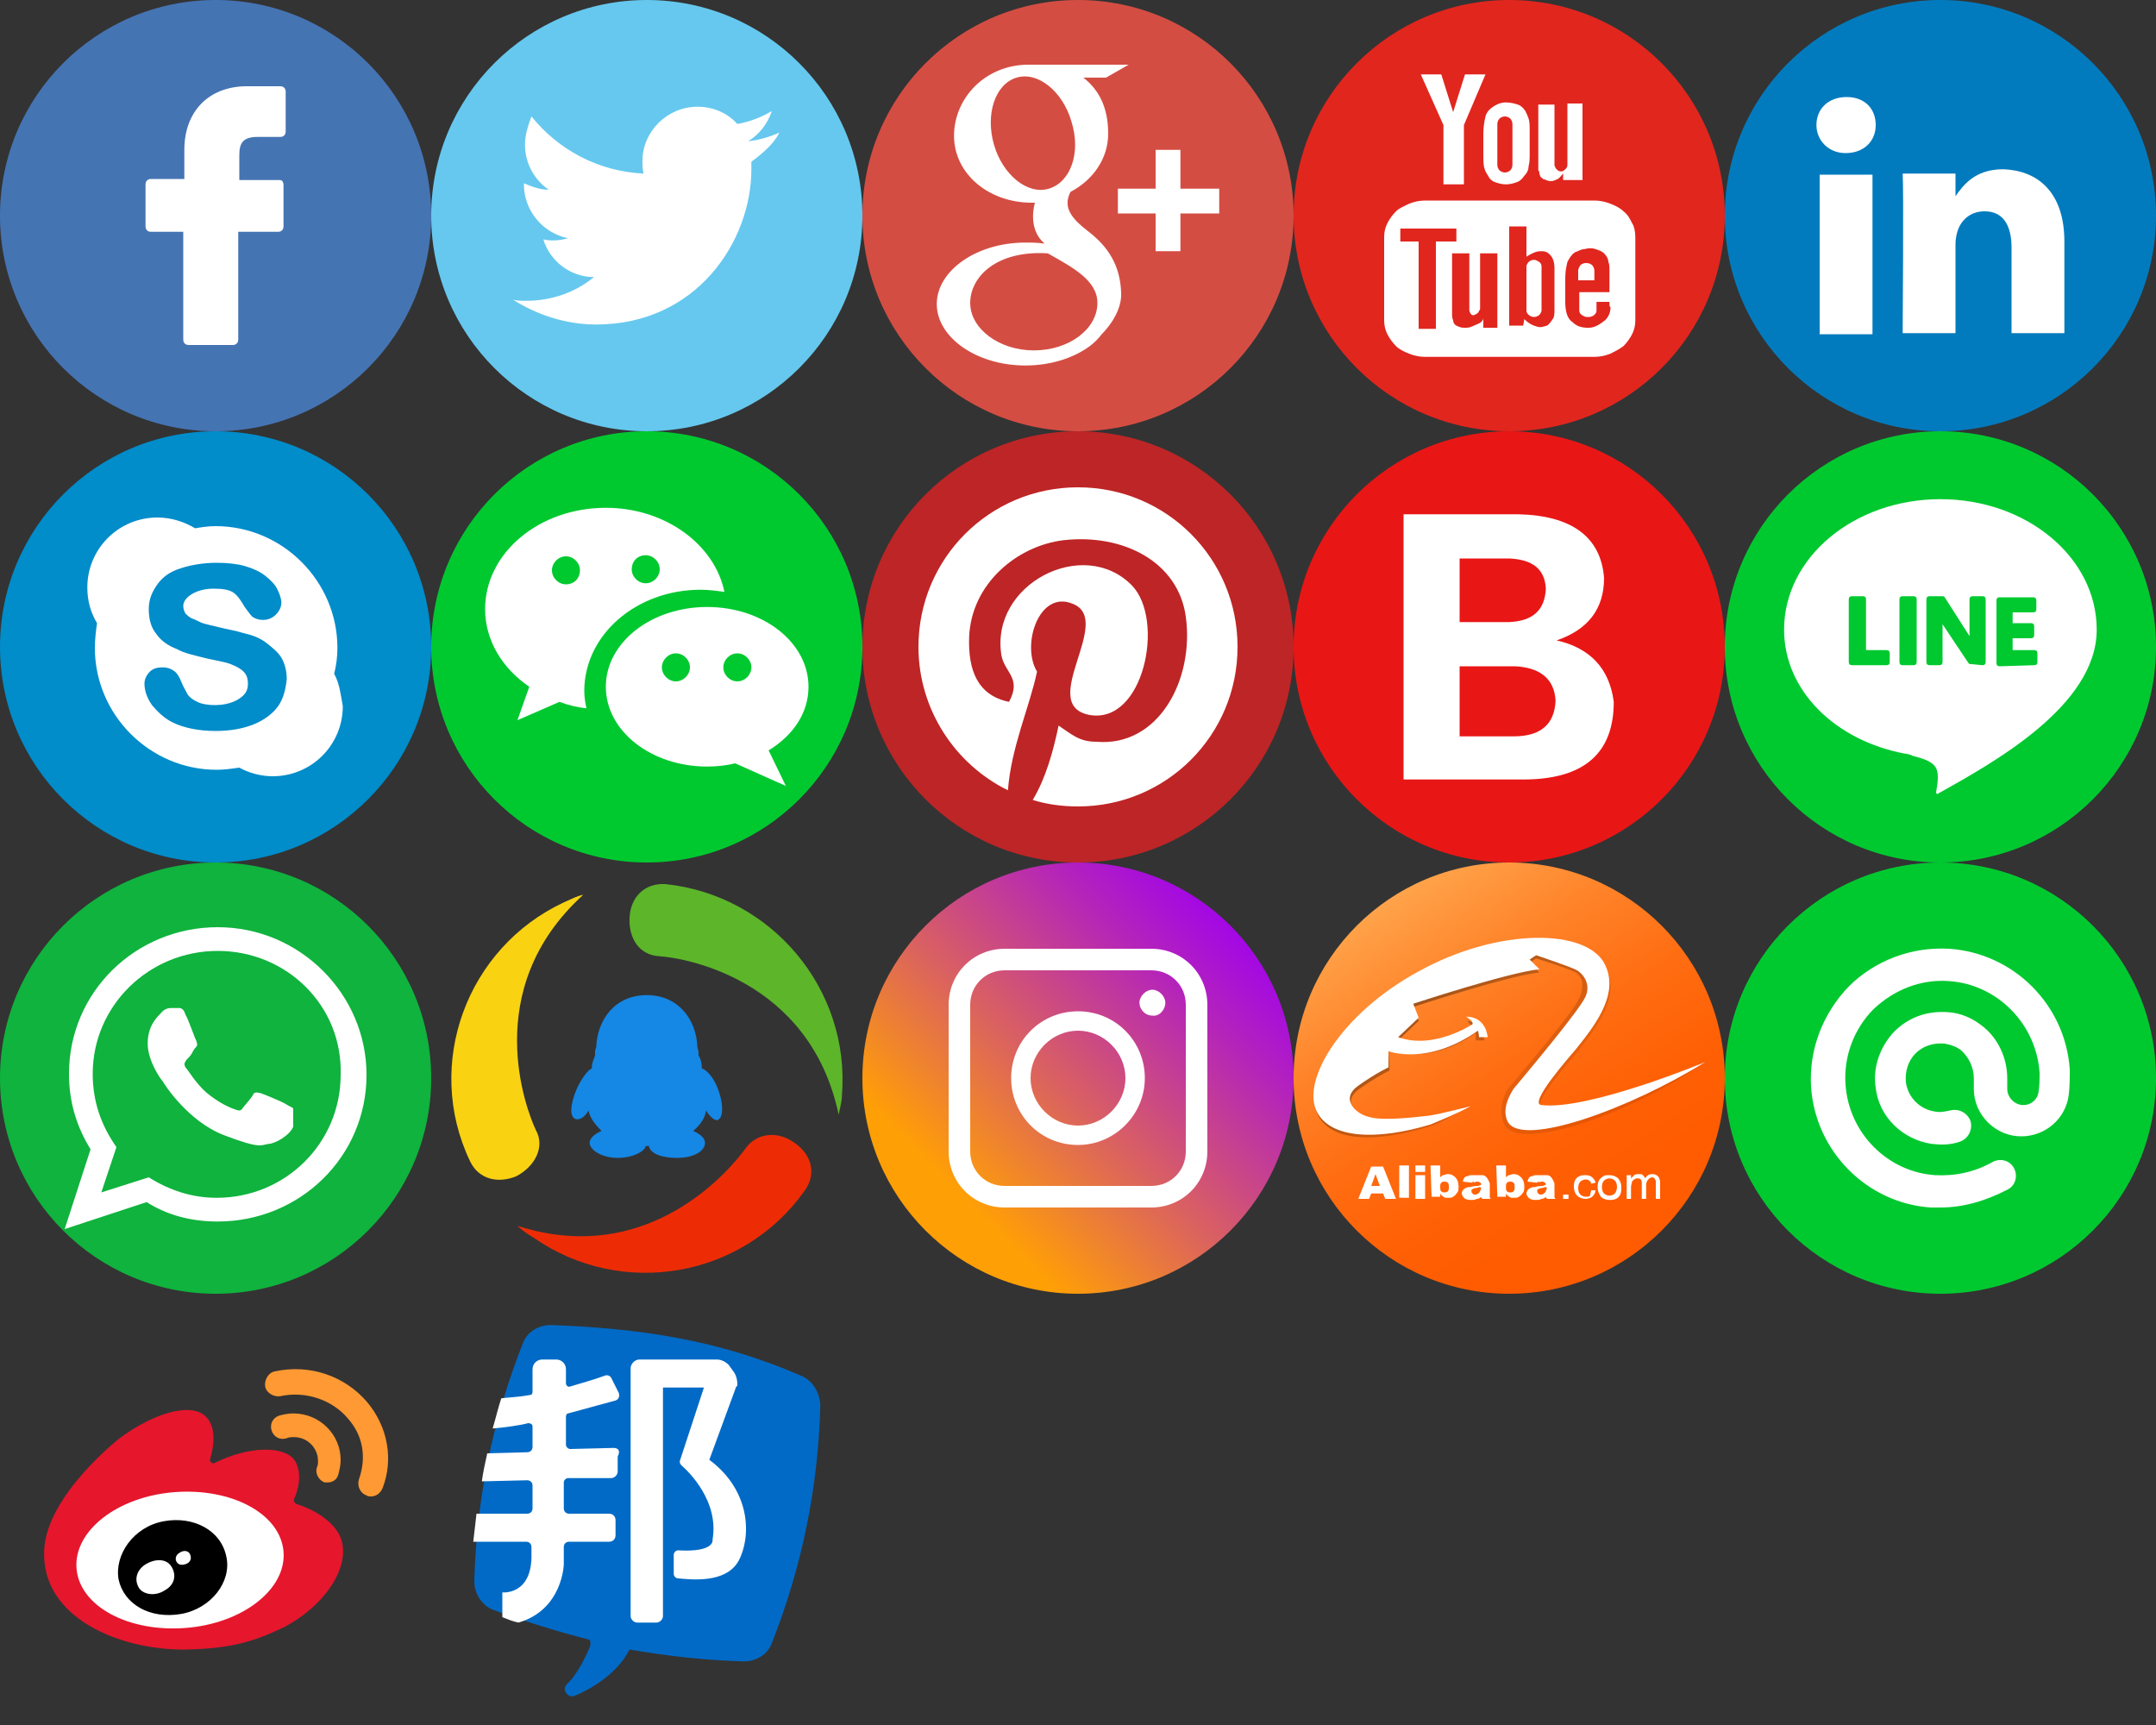 <?xml version="1.0" encoding="utf-8"?>
<!-- Generator: Adobe Illustrator 22.1.0, SVG Export Plug-In . SVG Version: 6.00 Build 0)  -->
<svg version="1.1" id="圖層_1" xmlns="http://www.w3.org/2000/svg" xmlns:xlink="http://www.w3.org/1999/xlink" x="0px" y="0px"
	 viewBox="0 0 200 160" style="enable-background:new 0 0 200 160;" xml:space="preserve">
<rect x="0" y="0" width="200" height="160" fill="#333333" stroke="none"/>
<style type="text/css">
	.st0{fill:#4574B3;}
	.st1{fill:#FFFFFF;}
	.st2{fill:#66C8EE;}
	.st3{fill:#018CCA;}
	.st4{fill:#027BBE;}
	.st5{fill:#E1261E;}
	.st6{fill:#0FB33D;}
	.st7{fill:#00C930;}
	.st8{fill:#00C831;fill-opacity:0;}
	.st9{fill:#ED2C06;}
	.st10{fill:#F9D212;}
	.st11{fill:#5DB52A;}
	.st12{fill:#1587E5;}
	.st13{fill:url(#SVGID_1_);}
	.st14{fill:#BE2526;}
	.st15{fill:#E91616;}
	.st16{fill:#D44D43;}
	.st17{fill:url(#SVGID_2_);}
	.st18{fill:url(#SVGID_3_);}
	.st19{fill:#E6162D;}
	.st20{fill:#FF9933;}
	.st21{fill:#016AC6;}
</style>
<g>
	<circle class="st0" cx="20" cy="20" r="20"/>
	<g>
		<path class="st1" d="M26,8h-3.1c-3.5,0-5.8,2.3-5.8,5.9v2.7H14c-0.3,0-0.5,0.2-0.5,0.5V21c0,0.3,0.2,0.5,0.5,0.5h3v10
			c0,0.3,0.2,0.5,0.5,0.5h4.1c0.3,0,0.5-0.2,0.5-0.5v-10h3.7c0.3,0,0.5-0.2,0.5-0.5v-3.9c0-0.1-0.1-0.3-0.1-0.3
			c-0.1-0.1-0.2-0.1-0.3-0.1h-3.7v-2.3c0-1.1,0.3-1.7,1.7-1.7H26c0.3,0,0.5-0.2,0.5-0.5V8.5C26.5,8.2,26.3,8,26,8z"/>
	</g>
</g>
<g>
	<circle class="st2" cx="60" cy="20" r="20"/>
	<g>
		<g>
			<path class="st1" d="M72.3,12.3c-0.9,0.4-1.9,0.7-2.9,0.8c1-0.6,1.8-1.6,2.2-2.8c-1,0.6-2.1,1-3.2,1.2c-0.9-1-2.2-1.6-3.7-1.6
				c-2.8,0-5.1,2.3-5.1,5c0,0.4,0,0.8,0.1,1.2c-4.2-0.2-7.9-2.2-10.4-5.3c-0.3,0.8-0.6,1.7-0.6,2.6c0,1.8,0.9,3.3,2.2,4.2
				c-0.8,0-1.6-0.3-2.3-0.6v0.1c0,2.4,1.7,4.5,4.1,5c-0.4,0.1-0.9,0.2-1.3,0.2c-0.3,0-0.6,0-1-0.1c0.6,2,2.5,3.5,4.7,3.5
				c-1.7,1.4-3.9,2.2-6.3,2.2c-0.4,0-0.8,0-1.2-0.1c2.2,1.4,4.9,2.3,7.7,2.3c9.3,0,14.4-7.7,14.4-14.4V15
				C70.8,14.2,71.8,13.3,72.3,12.3z"/>
		</g>
	</g>
</g>
<g>
	<circle class="st3" cx="20" cy="60" r="20"/>
	<g id="XMLID_818_">
		<path id="XMLID_819_" class="st1" d="M31,62.5c0.2-0.8,0.3-1.6,0.3-2.4c0-6.2-5.1-11.3-11.3-11.3c-0.7,0-1.3,0.1-1.9,0.2
			c-1-0.6-2.2-1-3.5-1c-3.6,0-6.5,2.9-6.5,6.5c0,1.2,0.3,2.3,0.9,3.3c-0.1,0.7-0.2,1.5-0.2,2.3c0,6.2,5.1,11.3,11.3,11.3
			c0.7,0,1.4-0.1,2.1-0.2c0.9,0.5,2,0.8,3.1,0.8c3.6,0,6.5-2.9,6.5-6.5C31.6,64.4,31.5,63.4,31,62.5z M25.8,65.5
			c-0.5,0.7-1.3,1.3-2.3,1.7c-1,0.4-2.2,0.6-3.5,0.6c-1.6,0-3-0.3-4-0.8c-0.8-0.4-1.4-1-1.9-1.6c-0.5-0.7-0.7-1.4-0.7-2
			c0-0.4,0.2-0.8,0.5-1.1s0.7-0.4,1.2-0.4c0.4,0,0.7,0.1,1,0.3c0.3,0.2,0.5,0.5,0.7,1s0.4,0.8,0.6,1.2c0.2,0.3,0.5,0.5,0.9,0.7
			s1,0.3,1.6,0.3c0.9,0,1.7-0.2,2.3-0.6c0.6-0.4,0.8-0.8,0.8-1.4c0-0.4-0.1-0.8-0.4-1.1s-0.7-0.5-1.2-0.7s-1.2-0.3-2.1-0.5
			c-1.2-0.3-2.2-0.5-2.9-0.9l0,0c-0.8-0.3-1.5-0.8-1.9-1.4c-0.5-0.6-0.7-1.4-0.7-2.3s0.3-1.6,0.8-2.3s1.2-1.2,2.2-1.5
			c0.9-0.3,2.1-0.5,3.3-0.5c1,0,1.9,0.1,2.6,0.3s1.4,0.5,1.9,0.9s0.9,0.8,1.1,1.2s0.4,0.9,0.4,1.3s-0.2,0.8-0.5,1.1
			s-0.7,0.5-1.2,0.5c-0.4,0-0.7-0.1-1-0.3c-0.2-0.2-0.4-0.5-0.7-0.9c-0.3-0.5-0.6-1-1-1.3s-1-0.4-1.9-0.4c-0.8,0-1.5,0.2-2,0.5
			S17,55.8,17,56.2c0,0.3,0.1,0.5,0.2,0.7c0.2,0.2,0.4,0.4,0.7,0.5c0.3,0.1,0.6,0.3,0.9,0.4s0.8,0.2,1.6,0.4
			c0.8,0.2,1.5,0.3,2.1,0.5c0.1,0,0.3,0.1,0.4,0.1c0.8,0.2,1.4,0.5,1.9,0.9s1,0.8,1.3,1.3s0.5,1.2,0.5,2
			C26.5,63.9,26.3,64.8,25.8,65.5z"/>
	</g>
</g>
<g>
	<circle class="st4" cx="180" cy="20" r="20"/>
	<g>
		<path id="LinkedIn" class="st1" d="M191.5,22.4v8.5h-4.9V23c0-2-0.7-3.4-2.5-3.4c-1.4,0-2.2,0.9-2.5,1.8c-0.1,0.3-0.2,0.8-0.2,1.2
			v8.3h-4.9c0,0,0.1-13.5,0-14.8h4.9v2.1l0,0l0,0l0,0c0.7-1,1.8-2.5,4.4-2.5C189.1,15.8,191.5,17.9,191.5,22.4z M171.3,9
			c-1.7,0-2.8,1.1-2.8,2.6c0,1.4,1.1,2.6,2.7,2.6l0,0c1.7,0,2.8-1.1,2.8-2.6S173,9,171.3,9z M168.8,31h4.9V16.2h-4.9V31z"/>
	</g>
</g>
<g>
	<circle class="st5" cx="140" cy="20" r="20"/>
	<g>
		<path class="st1" d="M151.7,22v7.7c0,0.5-0.1,0.9-0.3,1.3c-0.2,0.4-0.5,0.8-0.8,1.1c-0.4,0.3-0.8,0.5-1.2,0.7
			c-0.5,0.2-1,0.3-1.5,0.3h-15.7c-0.5,0-1-0.1-1.5-0.3s-0.9-0.4-1.2-0.7c-0.3-0.3-0.6-0.7-0.8-1.1c-0.2-0.4-0.3-0.8-0.3-1.3V22
			c0-0.5,0.1-0.9,0.3-1.3c0.2-0.4,0.5-0.8,0.8-1.1c0.3-0.3,0.8-0.5,1.2-0.7c0.5-0.2,1-0.3,1.5-0.3h15.7c0.5,0,1,0.1,1.5,0.3
			s0.9,0.4,1.2,0.7c0.4,0.3,0.6,0.7,0.8,1.1C151.6,21,151.7,21.5,151.7,22z M133.2,30.5v-8.1h1.9v-1.2h-5.2v1.2h1.7v8.1H133.2z
			 M133.9,11.6l-2.1-4.7h1.9l1.1,3.5l1.1-3.5h1.9l-2,4.7v5.5h-1.9V11.6z M138.9,23.5h-1.6v4.3c0,0.3,0,0.6,0,0.7
			c0,0.2,0,0.3-0.1,0.3c0,0.2-0.2,0.3-0.4,0.4c-0.2,0.1-0.4,0-0.5-0.4c0,0,0-0.2,0-0.3c0-0.2,0-0.4,0-0.7v-4.3h-1.6v4.3
			c0,0.3,0,0.6,0,0.8c0,0.2,0,0.4,0,0.5c0,0.2,0,0.4,0.1,0.6c0,0.2,0.1,0.4,0.3,0.5c0.2,0.1,0.4,0.2,0.7,0.2s0.5,0,0.7-0.1
			s0.5-0.2,0.7-0.3s0.4-0.3,0.4-0.5v0.9h1.3V23.5L138.9,23.5z M137.6,12.4c0-0.6,0.1-1.2,0.2-1.6c0.1-0.4,0.4-0.7,0.7-0.9
			c0.3-0.2,0.7-0.4,1.2-0.4c0.4,0,0.8,0.1,1.1,0.2c0.3,0.1,0.5,0.3,0.7,0.6c0.1,0.2,0.2,0.4,0.3,0.7s0.1,0.7,0.1,1.2V14
			c0,0.7,0,1.1-0.1,1.4c0,0.3-0.1,0.6-0.4,0.9c-0.2,0.3-0.4,0.5-0.7,0.6s-0.6,0.2-1,0.2s-0.7-0.1-1-0.2s-0.5-0.3-0.6-0.5
			c-0.1-0.2-0.3-0.4-0.4-0.8c-0.1-0.3-0.1-0.8-0.1-1.4C137.6,14.3,137.6,12.4,137.6,12.4z M138.9,15.3c0,0.2,0.1,0.4,0.2,0.5
			c0.1,0.1,0.3,0.2,0.5,0.2c0.2,0,0.4-0.1,0.5-0.2c0.1-0.1,0.2-0.3,0.2-0.5v-3.8c0-0.2-0.1-0.4-0.2-0.5c-0.1-0.1-0.3-0.2-0.5-0.2
			c-0.2,0-0.4,0.1-0.5,0.2c-0.1,0.1-0.2,0.3-0.2,0.5V15.3L138.9,15.3z M144.2,28.5v-3.6c0-0.7-0.2-1.2-0.7-1.5
			c-0.2-0.1-0.4-0.1-0.6-0.1c-0.4,0-0.8,0.2-1.3,0.5V21H140v9.2h1.3l0.1-0.6c0.4,0.4,0.8,0.6,1.2,0.7c0.3,0.1,0.6,0,0.9-0.1
			c0.2-0.1,0.4-0.4,0.6-0.7C144.2,29.3,144.2,29,144.2,28.5z M142.3,24.1c0.2,0,0.3,0.1,0.5,0.2c0.1,0.1,0.2,0.2,0.2,0.4v4.1
			c0,0.1-0.1,0.3-0.2,0.4c-0.1,0.1-0.3,0.2-0.5,0.2s-0.4-0.1-0.5-0.2c-0.1-0.1-0.2-0.2-0.2-0.4v-4.1c0-0.1,0.1-0.3,0.2-0.4
			S142.1,24.1,142.3,24.1z M142.9,16.4c0-0.1-0.1-0.2-0.1-0.3s0-0.2-0.1-0.3c0-0.1,0-0.3,0-0.5v-0.8V9.7h1.5v5.6
			c0,0.1,0.1,0.3,0.2,0.4c0.1,0.1,0.2,0.2,0.4,0.2s0.3-0.1,0.4-0.2c0.1-0.1,0.2-0.2,0.2-0.4V9.6h1.4v7.1H145v-0.6
			c-0.2,0.2-0.3,0.4-0.5,0.5s-0.4,0.2-0.6,0.2c-0.3,0-0.5-0.1-0.7-0.2C143.3,16.8,143.2,16.6,142.9,16.4z M149.3,28h-1.2v0.2v0.6
			c0,0.2-0.1,0.3-0.2,0.4c-0.1,0.1-0.3,0.2-0.5,0.2h-0.2c-0.2,0-0.3-0.1-0.5-0.2c-0.1-0.1-0.2-0.2-0.2-0.4v-0.1V28v-0.9h2.8v-1
			c0-0.4,0-0.7,0-1s0-0.6-0.1-0.8c0-0.3-0.2-0.6-0.4-0.8c-0.2-0.2-0.5-0.3-0.8-0.4s-0.6-0.1-1,0c-0.3,0-0.6,0.2-0.9,0.3
			c-0.3,0.2-0.5,0.5-0.7,0.9c-0.1,0.4-0.2,0.9-0.2,1.5V28c0,0.9,0.2,1.6,0.7,1.9c0.4,0.4,0.9,0.5,1.4,0.5h0.1c0.5,0,1-0.3,1.5-0.7
			c0.3-0.3,0.5-0.7,0.5-1.2C149.3,28.5,149.3,28.3,149.3,28z M147.9,26h-1.5v-0.9c0-0.2,0.1-0.3,0.2-0.5c0.1-0.1,0.3-0.2,0.5-0.2
			h0.1c0.2,0,0.4,0.1,0.5,0.2s0.2,0.3,0.2,0.5V26z"/>
	</g>
</g>
<g>
	<circle class="st6" cx="20" cy="100" r="20"/>
	<g>
		<g>
			<path id="WhatsApp" class="st1" d="M34,99.7c0,7.6-6.2,13.6-13.8,13.6c-2.5,0-4.7-0.6-6.6-1.8L6,114l2.4-7.4c-1.3-2.1-2-4.4-2-7
				C6.4,92,12.6,86,20.2,86S34,92.2,34,99.7z M20.2,88.2c-6.4,0-11.6,5.1-11.6,11.4c0,2.6,0.8,4.8,2.2,6.8l-1.4,4.2l4.4-1.4
				c1.9,1.2,4,1.9,6.3,1.9c6.4,0,11.5-5.1,11.5-11.4C31.8,93.3,26.6,88.2,20.2,88.2z M27.2,102.8c-0.1-0.1-0.4-0.2-0.7-0.4
				s-2-0.9-2.3-1c-0.4-0.1-0.6-0.1-0.7,0.1c-0.2,0.4-0.8,1-1,1.3s-0.4,0.2-0.7,0.1s-1.4-0.5-2.7-1.6c-1-0.9-1.6-2-1.9-2.3
				c-0.2-0.4,0-0.5,0.1-0.7c0.1-0.1,0.4-0.4,0.5-0.6s0.2-0.4,0.4-0.6s0-0.5,0-0.6c-0.1-0.1-0.7-1.9-1-2.4c-0.2-0.7-0.6-0.6-0.7-0.6
				c-0.2,0-0.5,0-0.7,0s-0.6,0.1-0.9,0.5c-0.4,0.4-1.2,1.2-1.2,2.8c0,1.6,1.2,3.3,1.4,3.5c0.1,0.2,2.3,3.7,5.7,5s3.4,0.9,4.1,0.8
				c0.6,0,2-0.8,2.3-1.6C27.2,103.6,27.2,102.9,27.2,102.8z"/>
		</g>
	</g>
</g>
<g>
	<circle class="st7" cx="180" cy="60" r="20"/>
	<path class="st1" d="M180,46.3c-8,0-14.5,5.4-14.5,12.1c0,5.7,4.8,10.3,11.2,11.5c0.1,0,0.6,0.1,0.7,0.2c2.4,0.6,2.6,1.1,2.2,3.4
		c0,0.1,0.1,0.2,0.2,0.1c5-2.8,14.7-8.1,14.7-15.2C194.5,51.7,188,46.3,180,46.3z M175.3,61.4c0,0.2-0.1,0.3-0.3,0.3h-3.2
		c-0.2,0-0.3-0.1-0.3-0.3v-5.8c0-0.2,0.1-0.3,0.3-0.3h1c0.2,0,0.3,0.1,0.3,0.3v4.7h1.9c0.2,0,0.3,0.1,0.3,0.3V61.4z M177.8,61.4
		c0,0.2-0.1,0.3-0.3,0.3h-1c-0.2,0-0.3-0.1-0.3-0.3v-5.8c0-0.2,0.1-0.3,0.3-0.3h1c0.2,0,0.3,0.1,0.3,0.3V61.4z M184.2,61.4
		c0,0.2-0.1,0.3-0.3,0.3l-1-0.1c-0.2,0-0.2,0-0.3-0.1l-2.4-3.6v3.5c0,0.2-0.1,0.3-0.3,0.3H179c-0.2,0-0.3-0.1-0.3-0.3v-5.8
		c0-0.2,0.1-0.3,0.3-0.3h1.1c0.2,0,0.2,0,0.3,0.1l2.3,3.6v-3.4c0-0.2,0.1-0.3,0.3-0.3h0.9c0.2,0,0.3,0.1,0.3,0.3
		C184.2,55.6,184.2,61.4,184.2,61.4z M189,61.4c0,0.2-0.1,0.3-0.3,0.3l-3.2,0.1c-0.2,0-0.3-0.1-0.3-0.3v-5.8c0-0.2,0.1-0.3,0.3-0.3
		h3.1c0.2,0,0.3,0.1,0.3,0.3v0.8c0,0.2-0.1,0.3-0.3,0.3h-1.9v1h1.7c0.2,0,0.3,0.1,0.3,0.3v0.8c0,0.2-0.1,0.3-0.3,0.3h-1.7v1.1h2
		c0.2,0,0.3,0.1,0.3,0.3L189,61.4L189,61.4z"/>
</g>
<g>
	<circle class="st8" cx="60" cy="100" r="20"/>
	<circle class="st8" cx="60" cy="100" r="20"/>
	<g>
		<path class="st9" d="M73.7,106c-1.5-1.1-3.5-1-4.6,0.6c-1.1,1.5-8.7,11.1-21.1,7.1c0.4,0.4,1,0.8,1.5,1.1
			c8.2,5.7,19.4,3.7,25.1-4.3C75.8,108.9,75.3,107.1,73.7,106z"/>
		<path class="st10" d="M49.7,104.8c-0.8-1.7-5.3-13,4.4-21.8c-0.6,0.1-1.1,0.4-1.8,0.7c-9,4.2-13,15-8.7,24
			c0.8,1.7,2.6,2.1,4.3,1.4C49.6,108.2,50.6,106.4,49.7,104.8z"/>
		<path class="st11" d="M61.7,82c-1.9-0.1-3.2,1.2-3.3,3.1c-0.1,1.8,0.8,3.5,2.8,3.6c1.9,0.1,13.9,1.9,16.6,14.7
			c0.1-0.6,0.3-1.2,0.3-1.8C78.9,91.7,71.5,83,61.7,82z"/>
		<path class="st12" d="M53.5,101c-0.6,1.4-0.7,2.6-0.1,2.8c0.3,0.1,0.8-0.1,1.2-0.8c0.1,0.7,0.7,1.4,1.2,1.9
			c-0.7,0.3-1.1,0.7-1.1,1.1c0,0.7,1.2,1.4,2.6,1.4s2.5-0.6,2.6-1.1h0.3c0.1,0.7,1.2,1.1,2.6,1.1c1.5,0,2.6-0.6,2.6-1.4
			c0-0.4-0.4-0.8-1.1-1.1c0.7-0.6,1.1-1.2,1.2-1.9c0.4,0.7,1,1.1,1.2,0.8c0.4-0.3,0.4-1.5-0.1-2.8c-0.4-1.1-1.1-1.8-1.5-1.9V99
			c0-0.4-0.1-0.8-0.3-1.1c0,0,0,0,0-0.1s0-0.4-0.1-0.6c-0.1-2.8-1.9-4.9-4.7-4.9c-2.9,0-4.6,2.2-4.7,4.9c-0.1,0.1-0.1,0.3-0.1,0.6
			c0,0,0,0,0,0.1c-0.1,0.3-0.3,0.7-0.3,1.1v0.1C54.6,99.2,54,99.9,53.5,101z"/>
	</g>
</g>
<g>
	
		<linearGradient id="SVGID_1_" gradientUnits="userSpaceOnUse" x1="85.858" y1="792.142" x2="114.142" y2="763.858" gradientTransform="matrix(1 0 0 1 0 -678)">
		<stop  offset="0.116" style="stop-color:#FF9F06"/>
		<stop  offset="0.444" style="stop-color:#DB635E"/>
		<stop  offset="0.827" style="stop-color:#B321BE"/>
		<stop  offset="1" style="stop-color:#A307E5"/>
	</linearGradient>
	<circle class="st13" cx="100" cy="100" r="20"/>
	<path class="st1" d="M100,93.8c-3.4,0-6.2,2.7-6.2,6.2c0,3.4,2.7,6.2,6.2,6.2c3.4,0,6.2-2.8,6.2-6.2S103.5,93.8,100,93.8z
		 M100,104.4c-2.4,0-4.4-2-4.4-4.4s2-4.4,4.4-4.4s4.4,2,4.4,4.4S102.4,104.4,100,104.4z M106.8,88H93.2c-2.9,0-5.2,2.3-5.2,5.2v13.6
		c0,2.9,2.3,5.2,5.2,5.2h13.6c2.9,0,5.2-2.3,5.2-5.2V93.2C112,90.3,109.7,88,106.8,88z M110,106.8c0,1.8-1.4,3.2-3.2,3.2H93.2
		c-1.8,0-3.2-1.4-3.2-3.2V93.2c0-1.8,1.4-3.2,3.2-3.2h13.6c1.8,0,3.2,1.4,3.2,3.2C110,93.2,110,106.8,110,106.8z M108.1,93
		c0,0.7-0.6,1.3-1.2,1.2c-0.7,0-1.2-0.6-1.2-1.2s0.6-1.2,1.2-1.2S108.1,92.4,108.1,93z"/>
</g>
<g>
	<circle class="st14" cx="100" cy="60" r="20"/>
	<path class="st1" d="M100,45.2c-8.2,0-14.8,6.6-14.8,14.8c0,5.8,3.4,10.9,8.3,13.3c0.3-4,2-7.7,2.7-11c-1.5-2.5,0.2-7.6,3.3-6.3
		c3.9,1.5-3.3,9.3,1.5,10.3c5.1,1,7.1-8.8,4-12c-4.5-4.6-13.2-0.1-12.1,6.5c0.3,1.6,1.9,2.1,0.7,4.3c-2.9-0.6-3.8-2.9-3.7-6
		c0.2-5,4.5-8.5,8.8-9c5.5-0.6,10.6,2,11.3,7.1c0.8,5.8-2.5,12.1-8.3,11.6c-1.6,0-2.3-0.7-3.5-1.5c-0.5,2.4-1.2,4.9-2.4,6.9
		c1.3,0.4,2.7,0.6,4.2,0.6c8.2,0,14.8-6.6,14.8-14.8S108.2,45.2,100,45.2z"/>
</g>
<g>
	<circle class="st15" cx="140" cy="60" r="20"/>
	<path class="st1" d="M141.3,72.3h-11.1V47.7h10.6c5,0.1,7.7,2.1,8,5.9c0,2.9-1.5,4.8-4.4,5.8c3.1,0.7,4.9,2.6,5.3,5.7
		C149.7,69.9,146.9,72.3,141.3,72.3z M140,51.8h-4.6v5.9h4.6c2.2-0.1,3.3-1.1,3.4-3.1C143.3,52.8,142.2,51.9,140,51.8z M140.5,61.8
		h-5.1v6.5h5c2.5,0,3.8-1.1,3.9-3.3C144.2,63,142.9,61.9,140.5,61.8z"/>
</g>
<g>
	<circle class="st7" cx="60" cy="60" r="20"/>
	<g>
		<path class="st1" d="M75,63.7c0-4.1-4.2-7.4-9.4-7.4s-9.4,3.3-9.4,7.4s4.2,7.4,9.4,7.4c0.9,0,1.8-0.1,2.6-0.3l4.7,2.1l-1.6-3.3
			C73.6,68.2,75,66.1,75,63.7z M62.7,63.2c-0.7,0-1.3-0.6-1.3-1.3s0.6-1.3,1.3-1.3s1.3,0.6,1.3,1.3S63.4,63.2,62.7,63.2z M68.4,63.2
			c-0.7,0-1.3-0.6-1.3-1.3s0.6-1.3,1.3-1.3s1.3,0.6,1.3,1.3S69.1,63.2,68.4,63.2z"/>
		<path class="st1" d="M65,54.7c0.7,0,1.5,0.1,2.2,0.2c-0.9-4.4-5.5-7.8-11-7.8C50,47.1,45,51.3,45,56.5c0,2.9,1.6,5.5,4.1,7.2
			L48,66.8l3.9-1.7c0.8,0.3,1.6,0.5,2.5,0.6c-0.1-0.5-0.2-1-0.2-1.6C54.2,58.9,59,54.7,65,54.7z M59.9,51.5c0.7,0,1.3,0.6,1.3,1.3
			s-0.6,1.3-1.3,1.3s-1.3-0.6-1.3-1.3S59.1,51.5,59.9,51.5z M52.5,54.2c-0.7,0-1.3-0.6-1.3-1.3s0.6-1.3,1.3-1.3s1.3,0.6,1.3,1.3
			S53.3,54.2,52.5,54.2z"/>
	</g>
</g>
<g>
	<circle class="st16" cx="100" cy="20" r="20"/>
	<g>
		<path class="st1" d="M104.7,6h-9.3c-4,0-6.9,3.1-6.9,6.6s3.2,6.2,7.2,6.2c0.1,0,0.2,0,0.3,0c-0.3,1.1-0.3,2.7,0.8,3.7l0.1,0.1
			c-0.6-0.1-1.2-0.1-1.8-0.1c-4.5,0-8.2,2.6-8.2,5.7s3.7,5.7,8.2,5.7c2.4,0,4.5-0.7,6-1.8l0,0l0,0c0.4-0.3,0.8-0.7,1.1-1.1
			c0.9-0.9,1.9-2.4,1.8-3.9c-0.1-2.5-1.2-4.2-3-5.6c-1.7-1.3-2.4-2.3-1.7-3.7c2.1-1.1,3.5-3.1,3.5-5.4c0-2.5-0.9-4.1-2.3-5.2h2.1
			L104.7,6z M101.8,28.1c0,2.4-2.6,4.4-5.9,4.4c-3.2,0-5.9-2-5.9-4.4s2.4-4.9,7.2-4.6C99.5,24.8,101.8,26,101.8,28.1z M97.3,17.5
			c-2,0.6-4.3-1.3-5.1-4.1s0.1-5.6,2.1-6.2s4.3,1.3,5.1,4.1C100.3,14.2,99.3,16.9,97.3,17.5z"/>
		<polygon class="st1" points="109.5,17.5 109.5,13.9 107.2,13.9 107.2,17.5 103.7,17.5 103.7,19.8 107.2,19.8 107.2,23.3 
			109.5,23.3 109.5,19.8 113.1,19.8 113.1,17.5 		"/>
	</g>
</g>
<g>
	
		<linearGradient id="SVGID_2_" gradientUnits="userSpaceOnUse" x1="128.508" y1="-698.32" x2="154.508" y2="-738.32" gradientTransform="matrix(1 0 0 -1 0 -616)">
		<stop  offset="0" style="stop-color:#FFA74E"/>
		<stop  offset="0.029" style="stop-color:#FFA249"/>
		<stop  offset="0.227" style="stop-color:#FF8329"/>
		<stop  offset="0.419" style="stop-color:#FF6D12"/>
		<stop  offset="0.6" style="stop-color:#FF6005"/>
		<stop  offset="0.759" style="stop-color:#FF5B00"/>
	</linearGradient>
	<circle class="st17" cx="140" cy="100" r="20"/>
	<g>
		
			<linearGradient id="SVGID_3_" gradientUnits="userSpaceOnUse" x1="126.057" y1="-699.446" x2="144.454" y2="-722.255" gradientTransform="matrix(1 0 0 -1 0 -616)">
			<stop  offset="0" style="stop-color:#000000;stop-opacity:0.6"/>
			<stop  offset="0.775" style="stop-color:#000000;stop-opacity:0.1"/>
		</linearGradient>
		<path class="st18" d="M158.2,98.5c-6.8,4.8-17.1,8.3-18.6,5.9c-0.5-0.9-0.4-2.2,0.2-3.3c1.5-1.8,6.2-7.3,6.7-8.5s0.3-1.9-0.2-2.3
			s-3.8-1.4-3.8-1.4l-0.6,0.4l0.9,0.9c-2.9,0.3-11.7,3.2-11.7,3.2l0.5,1.3l-1.9,1.8c3.3,1.2,6.9-1.2,6.9-1.2
			c-0.1-0.2-0.5-0.6-0.5-0.6c1.5,0.1,1.6,1.8,1.6,1.8h-0.8c0-0.3,0-0.7,0-0.7c-4.7,3.3-8.1,1.4-8.1,1.4l0.1,2.1c0,0-1.1,0.5-2.8,1.7
			s-0.3,2.6,1,2.9c1.3,0.4,4.4,0,5.4-0.1s3.8-1.3,3.8-1.3c-1,0.6-2.4,1.6-3.7,2c-5,1.5-9,1.4-10.3-1c-1.6-2.9,2.2-9.2,9.4-13.1
			c7.4-4.1,15.7-4,17.3-0.6c1.2,2.5-0.5,5.1-2.7,7.8c-0.5,0.6-4.5,5.1-3.2,5.2C147.6,103.4,158.2,98.5,158.2,98.5z"/>
		<path class="st1" d="M158.2,98.5c-7.1,4.4-16.9,7.9-18.3,5.6c-0.5-0.9-0.2-2,0.5-3.1c1.5-1.8,6.2-7.4,6.7-8.6s-0.3-2.1-0.8-2.4
			s-3.8-1.4-3.8-1.4l-0.6,0.4l0.9,0.9c-2.9,0.3-11.7,3.2-11.7,3.2l0.5,1.3l-1.9,1.8c3.3,1.2,6.9-1.2,6.9-1.2
			c0.1-0.3-0.6-0.7-0.6-0.7c1.9,0,2,1.9,2,1.9h-0.8c0-0.3-0.1-0.6-0.1-0.6c-4.7,3.3-8.3,1.9-8.3,1.9V99c0,0-1.1,0.5-2.8,1.7
			s-0.3,2.6,1,2.9c1.3,0.4,4.4,0,5.4-0.1s4-0.9,4-0.9c-1,0.6-3,1.4-3.7,1.7c-5,1.5-9.2,1.3-10.5-1.1c-1.6-2.9,2.2-9.2,9.4-13.1
			c7.4-4.1,15.7-4,17.3-0.6c1.2,2.5-0.5,5.1-2.7,7.8c-0.5,0.6-4.5,5.1-3.2,5.2C147.4,103,158.2,98.5,158.2,98.5z"/>
	</g>
	<path class="st1" d="M128.3,110.7h-1.1l-0.2,0.5h-1l1.2-3h1.1l1.2,3h-1L128.3,110.7z M128,110l-0.4-1.1l-0.4,1.1H128z M129.8,108.1
		h0.9v3h-0.9V108.1z M131.3,108.1h0.9v0.6h-0.9V108.1z M131.3,109h0.9v2.2h-0.9V109z M132.7,108.1h0.9v1.1c0.1-0.1,0.2-0.2,0.3-0.2
		s0.2-0.1,0.4-0.1c0.3,0,0.5,0.1,0.7,0.3c0.2,0.2,0.3,0.5,0.3,0.8c0,0.2,0,0.5-0.1,0.6s-0.2,0.3-0.4,0.4c-0.1,0.1-0.3,0.1-0.5,0.1
		s-0.3,0-0.4-0.1c-0.1-0.1-0.2-0.1-0.3-0.3v0.3h-0.8L132.7,108.1L132.7,108.1z M133.6,110.1c0,0.2,0,0.3,0.1,0.4s0.2,0.1,0.3,0.1
		s0.2,0,0.3-0.1s0.1-0.2,0.1-0.4c0-0.2,0-0.3-0.1-0.4s-0.2-0.1-0.3-0.1s-0.2,0-0.3,0.1S133.6,109.9,133.6,110.1z M136.6,109.7
		l-0.9-0.1c0-0.1,0.1-0.3,0.1-0.3s0.1-0.2,0.3-0.2c0.1,0,0.2-0.1,0.3-0.1s0.3,0,0.5,0c0.3,0,0.5,0,0.6,0c0.2,0,0.3,0.1,0.4,0.2
		c0.1,0.1,0.1,0.2,0.2,0.3c0,0.1,0.1,0.2,0.1,0.3v1c0,0.1,0,0.2,0,0.2c0,0.1,0,0.1,0.1,0.2h-0.8c0-0.1-0.1-0.1-0.1-0.1V111
		c-0.1,0.1-0.2,0.2-0.4,0.2c-0.2,0.1-0.3,0.1-0.6,0.1s-0.5-0.1-0.6-0.2s-0.2-0.3-0.2-0.4c0-0.2,0.1-0.3,0.2-0.4
		c0.1-0.1,0.3-0.2,0.6-0.2c0.3-0.1,0.6-0.1,0.7-0.1c0.1,0,0.2-0.1,0.3-0.1c0-0.1,0-0.2-0.1-0.2c0,0-0.1-0.1-0.2-0.1
		c-0.1,0-0.3,0-0.3,0.1C136.6,109.5,136.6,109.6,136.6,109.7z M137.3,110.1c-0.1,0-0.3,0.1-0.4,0.1c-0.2,0-0.3,0.1-0.3,0.1
		c-0.1,0-0.1,0.1-0.1,0.2s0,0.1,0.1,0.2s0.1,0.1,0.2,0.1c0.1,0,0.2,0,0.3-0.1c0.1,0,0.1-0.1,0.2-0.2c0-0.1,0.1-0.2,0.1-0.3
		L137.3,110.1L137.3,110.1z M138.8,108.1h0.9v1.1c0.1-0.1,0.2-0.2,0.3-0.2s0.2-0.1,0.4-0.1c0.3,0,0.5,0.1,0.7,0.3
		c0.2,0.2,0.3,0.5,0.3,0.8c0,0.2,0,0.5-0.1,0.6s-0.2,0.3-0.4,0.4c-0.1,0.1-0.3,0.1-0.5,0.1s-0.3,0-0.4-0.1c-0.1-0.1-0.2-0.1-0.3-0.3
		v0.3h-0.8L138.8,108.1L138.8,108.1z M139.7,110.1c0,0.2,0,0.3,0.1,0.4s0.2,0.1,0.3,0.1s0.2,0,0.3-0.1s0.1-0.2,0.1-0.4
		c0-0.2,0-0.3-0.1-0.4s-0.2-0.1-0.3-0.1s-0.2,0-0.3,0.1S139.7,109.9,139.7,110.1z M142.6,109.7l-0.9-0.1c0-0.1,0.1-0.3,0.1-0.3
		s0.1-0.2,0.3-0.2c0.1,0,0.2-0.1,0.3-0.1s0.3,0,0.5,0c0.3,0,0.5,0,0.6,0c0.2,0,0.3,0.1,0.4,0.2c0.1,0.1,0.1,0.2,0.2,0.3
		c0,0.1,0.1,0.2,0.1,0.3v1c0,0.1,0,0.2,0,0.2c0,0.1,0,0.1,0.1,0.2h-0.8c0-0.1-0.1-0.1-0.1-0.1V111c-0.1,0.1-0.2,0.2-0.4,0.2
		c-0.2,0.1-0.3,0.1-0.6,0.1s-0.5-0.1-0.6-0.2s-0.2-0.3-0.2-0.4c0-0.2,0.1-0.3,0.2-0.4c0.1-0.1,0.3-0.2,0.6-0.2
		c0.3-0.1,0.6-0.1,0.7-0.1c0.1,0,0.2-0.1,0.3-0.1c0-0.1,0-0.2-0.1-0.2c0,0-0.1-0.1-0.2-0.1c-0.1,0-0.3,0-0.3,0.1
		C142.7,109.5,142.7,109.6,142.6,109.7z M143.4,110.1c-0.1,0-0.3,0.1-0.4,0.1c-0.2,0-0.3,0.1-0.3,0.1c-0.1,0-0.1,0.1-0.1,0.2
		s0,0.1,0.1,0.2s0.1,0.1,0.2,0.1c0.1,0,0.2,0,0.3-0.1c0.1,0,0.1-0.1,0.2-0.2c0-0.1,0.1-0.2,0.1-0.3L143.4,110.1L143.4,110.1z
		 M145,111.2v-0.4h0.5v0.4H145z M147.6,110.4h0.4c0,0.3-0.2,0.5-0.3,0.6s-0.4,0.2-0.6,0.2c-0.3,0-0.6-0.1-0.8-0.3s-0.3-0.5-0.3-0.8
		c0-0.2,0-0.4,0.1-0.6s0.2-0.3,0.4-0.4s0.4-0.1,0.6-0.1c0.3,0,0.5,0.1,0.6,0.2s0.3,0.3,0.3,0.5l-0.4,0.1c0-0.1-0.1-0.3-0.2-0.3
		c-0.1-0.1-0.2-0.1-0.3-0.1c-0.2,0-0.4,0.1-0.5,0.2s-0.2,0.3-0.2,0.6c0,0.3,0.1,0.5,0.2,0.6c0.1,0.1,0.3,0.2,0.5,0.2s0.3,0,0.4-0.1
		C147.5,110.7,147.6,110.6,147.6,110.4z M148.2,110.1c0-0.4,0.1-0.7,0.4-0.9c0.2-0.2,0.4-0.2,0.7-0.2s0.6,0.1,0.8,0.3
		s0.3,0.5,0.3,0.8s0,0.5-0.1,0.7s-0.2,0.3-0.4,0.4s-0.4,0.1-0.6,0.1c-0.3,0-0.6-0.1-0.8-0.3C148.3,110.7,148.2,110.4,148.2,110.1z
		 M148.6,110.1c0,0.3,0.1,0.5,0.2,0.6s0.3,0.2,0.5,0.2s0.4-0.1,0.5-0.2s0.2-0.4,0.2-0.6c0-0.3-0.1-0.5-0.2-0.6
		c-0.1-0.1-0.3-0.2-0.5-0.2s-0.4,0.1-0.5,0.2S148.6,109.8,148.6,110.1z M150.9,111.2V109h0.4v0.3c0.1-0.1,0.2-0.2,0.3-0.3
		s0.3-0.1,0.4-0.1c0.2,0,0.3,0,0.4,0.1c0.1,0.1,0.2,0.2,0.2,0.3c0.2-0.3,0.4-0.4,0.7-0.4c0.2,0,0.4,0.1,0.5,0.2s0.2,0.3,0.2,0.6v1.5
		h-0.4v-1.4c0-0.1,0-0.3,0-0.3s-0.1-0.1-0.1-0.2c-0.1,0-0.1-0.1-0.2-0.1c-0.2,0-0.3,0.1-0.4,0.2s-0.2,0.3-0.2,0.5v1.3h-0.4v-1.4
		c0-0.2,0-0.3-0.1-0.4s-0.2-0.1-0.3-0.1s-0.2,0-0.3,0.1s-0.2,0.1-0.2,0.2s-0.1,0.3-0.1,0.5v1.1L150.9,111.2L150.9,111.2z"/>
</g>
<g>
	<circle class="st7" cx="180" cy="100" r="20"/>
	<path class="st1" d="M180,112c-0.3,0-0.6,0-0.9,0c-5.9-0.4-10.7-5.2-11.1-11.2c-0.2-3.5,1.1-6.8,3.5-9.3c2.4-2.4,5.8-3.7,9.3-3.5
		c6,0.4,10.8,5.2,11.2,11.2c0,0.8,0,1.6-0.1,2.4c-0.3,2.2-2.2,3.8-4.4,3.8c-2.4,0-4.4-2-4.4-4.4v-1c0-1-0.5-2-1.2-2.6
		c-0.4-0.3-0.9-0.5-1.5-0.6c-1-0.1-2,0.2-2.7,0.9c-0.7,0.7-1,1.7-0.9,2.7c0.2,1.4,1.3,2.5,2.7,2.7c0.5,0.1,0.9,0,1.4-0.1
		c0.8-0.2,1.6,0.2,1.9,1c0.2,0.8-0.2,1.6-1,1.9c-0.9,0.3-1.7,0.3-2.6,0.2c-2.7-0.4-4.9-2.5-5.2-5.2c-0.3-1.9,0.4-3.8,1.7-5.2
		c1.4-1.4,3.2-2,5.2-1.8c1,0.1,2,0.5,2.9,1.2c1.5,1.1,2.4,3,2.4,4.9v1c0,0.8,0.7,1.5,1.5,1.5c0.7,0,1.3-0.5,1.4-1.2
		c0.1-0.6,0.1-1.2,0.1-1.8c-0.3-4.5-3.9-8.2-8.4-8.5c-2.6-0.2-5.1,0.8-7,2.6c-1.8,1.8-2.8,4.4-2.6,7c0.3,4.5,3.9,8.1,8.3,8.4
		c1.9,0.1,3.7-0.3,5.3-1.2c0.7-0.4,1.6-0.2,2,0.5s0.2,1.6-0.5,2C184.2,111.4,182.1,112,180,112z"/>
</g>
<g>
	<path class="st19" d="M31.5,142.4c-0.6-1.2-2.1-2.3-4-2.9c-0.2-0.1-0.3-0.3-0.2-0.5c0.6-1.4,0.6-2.7,0-3.6c-1-1.3-4.2-1.3-7.4,0.3
		c-0.2,0.1-0.5-0.1-0.4-0.4c0.5-1.7,0.4-3.1-0.4-3.9c-1.4-1.4-4.9-0.3-8,2c0,0-6.8,5.3-7,10.4c-0.3,6.3,7.1,9.3,13.2,9.2
		c4.1-0.1,6.2-0.7,9.1-2.1C30.5,148.7,32.7,144.9,31.5,142.4z"/>
	<path class="st1" d="M26.3,143.9c0.3,3.5-3.8,6.7-9.1,7.1s-9.8-2-10.1-5.5s3.8-6.7,9.1-7.1S26,140.4,26.3,143.9z"/>
	<path d="M21,144.4c-0.5-2.5-3.1-3.8-5.8-3.3c-2.8,0.5-4.6,3.1-4.2,5.4c0.5,2.3,2.9,3.7,5.8,3.2C19.6,149.2,21.5,146.7,21,144.4z
		 M15.3,147.5c-0.9,0.6-2,0.4-2.4-0.2c-0.5-0.8-0.2-1.7,0.6-2.2s1.9-0.6,2.4,0.2S16.2,147,15.3,147.5z M17.4,145
		c-0.4,0.2-0.8,0.2-1-0.1s-0.1-0.7,0.3-0.9c0.3-0.2,0.7-0.2,0.9,0.1C17.8,144.5,17.7,144.8,17.4,145z"/>
	<g>
		<g>
			<path class="st20" d="M27.2,131.1c-0.5,0-0.9,0.1-1.3,0.2c-0.6,0.2-0.9,0.8-0.7,1.4s0.8,0.9,1.4,0.7c0.2-0.1,0.4-0.1,0.7-0.1
				c1.2,0,2.2,1,2.2,2.2c0,0.2,0,0.4-0.1,0.6c-0.2,0.6,0.2,1.2,0.7,1.4c0.1,0,0.2,0,0.3,0c0.5,0,0.9-0.3,1-0.8
				c0.1-0.4,0.2-0.8,0.2-1.3C31.6,133.1,29.7,131.1,27.2,131.1z"/>
			<path class="st20" d="M34.1,130.1c-2.1-2.5-5.4-3.6-8.6-2.9c-0.6,0.1-1,0.8-0.9,1.4s0.8,1,1.4,0.9c2.3-0.5,4.8,0.3,6.3,2.1
				c1.4,1.6,1.7,3.6,1,5.6c-0.2,0.6,0.1,1.3,0.7,1.5c0.1,0.1,0.3,0.1,0.4,0.1c0.5,0,0.9-0.3,1.1-0.8C36.5,135.4,36,132.4,34.1,130.1
				z"/>
		</g>
	</g>
</g>
<g>
	<path class="st21" d="M74.3,127.6c-7.8-3.4-15.2-4.4-23.2-4.7c-1.1,0-2.2,0.6-2.6,1.7c-2.8,7.1-4.3,14.4-4.5,22.1
		c0,1.1,0.7,2.2,1.7,2.6c3,1.1,5.9,2,9,2.8c0.1,0.2,0.1,0.5,0,0.7c-0.2,0.5-1.1,2.5-2.1,3.4c-0.2,0.2-0.3,0.5-0.1,0.8
		s0.5,0.4,0.8,0.3c1.2-0.5,3.9-1.9,5.1-4.3c3.5,0.6,7,1,10.6,1.1c1.1,0,2.2-0.6,2.6-1.7c2.8-7.1,4.3-14.4,4.5-22.1
		C76,129,75.3,128,74.3,127.6z"/>
	<path class="st1" d="M68.5,144.8c-1.2,2.1-4.4,1.7-5.6,1.6c-0.2,0-0.4-0.2-0.4-0.4v-1.8c0-0.2,0.2-0.4,0.4-0.4c3.5,0.2,3.2-1,3.2-1
		c0.6-3.5-2.1-6.2-2.9-6.9c-0.1-0.1-0.2-0.3-0.1-0.5l2.2-6.7h-3.8v21.2c0,0.3-0.3,0.6-0.6,0.6h-1.8c-0.3,0-0.6-0.3-0.6-0.6v-23
		c0-0.4,0.4-0.8,0.8-0.8h2.1h5.1c0.4,0,0.8,0.2,1.1,0.5l0.5,0.7c0.2,0.3,0.3,0.7,0.3,1.1l0,0c0,0.1,0,0.2-0.1,0.2l-2.5,6.8
		C69.7,138.3,69.7,142.6,68.5,144.8z M56.9,134.3l-4,0.1c-0.2,0-0.4-0.2-0.4-0.4v-2.6c0-0.2,0.1-0.3,0.2-0.3l4.4-1.2
		c0.3-0.1,0.4-0.4,0.3-0.7l-0.7-1.4c-0.1-0.2-0.4-0.3-0.6-0.2c-1.1,0.4-2.2,0.7-3.2,1c-0.2,0.1-0.4-0.1-0.4-0.3c0-0.4,0-0.9,0-1.3
		c0-0.5-0.4-0.9-0.9-0.9h-1.3c-0.5,0-0.9,0.4-0.9,0.9v2.1c0,0.2-0.1,0.3-0.3,0.3c-1.1,0.2-1.9,0.2-2.6,0.3c-0.3,0.9-0.5,1.8-0.8,2.8
		c1.1-0.1,2.6-0.3,3.3-0.5c0.2,0,0.4,0.1,0.4,0.3v1.9c0,0.3-0.2,0.5-0.5,0.5l-3.7,0.1c-0.2,0.9-0.4,1.8-0.5,2.6l4.2-0.1
		c0.3,0,0.5,0.2,0.5,0.5v2.1c0,0.3-0.2,0.5-0.5,0.5h-4.7c0,0.1-0.2,1.7-0.3,2.6h4.9c0.3,0,0.5,0.2,0.5,0.5v0.6
		c0.1,3.9-2.7,3.6-2.7,3.6v2.3c0.5,0.2,1,0.4,1.5,0.5c4.1-1.2,4.2-5.4,4.2-5.4v-1.6c0-0.3,0.2-0.5,0.5-0.5h3.7
		c0.4,0,0.6-0.3,0.6-0.6V141c0-0.4-0.3-0.6-0.6-0.6h-3.7c-0.3,0-0.5-0.2-0.5-0.5v-2.4c0-0.2,0.2-0.4,0.4-0.4h4
		c0.3,0,0.6-0.3,0.6-0.6v-1.4C57.6,134.5,57.3,134.3,56.9,134.3z"/>
</g>
</svg>

